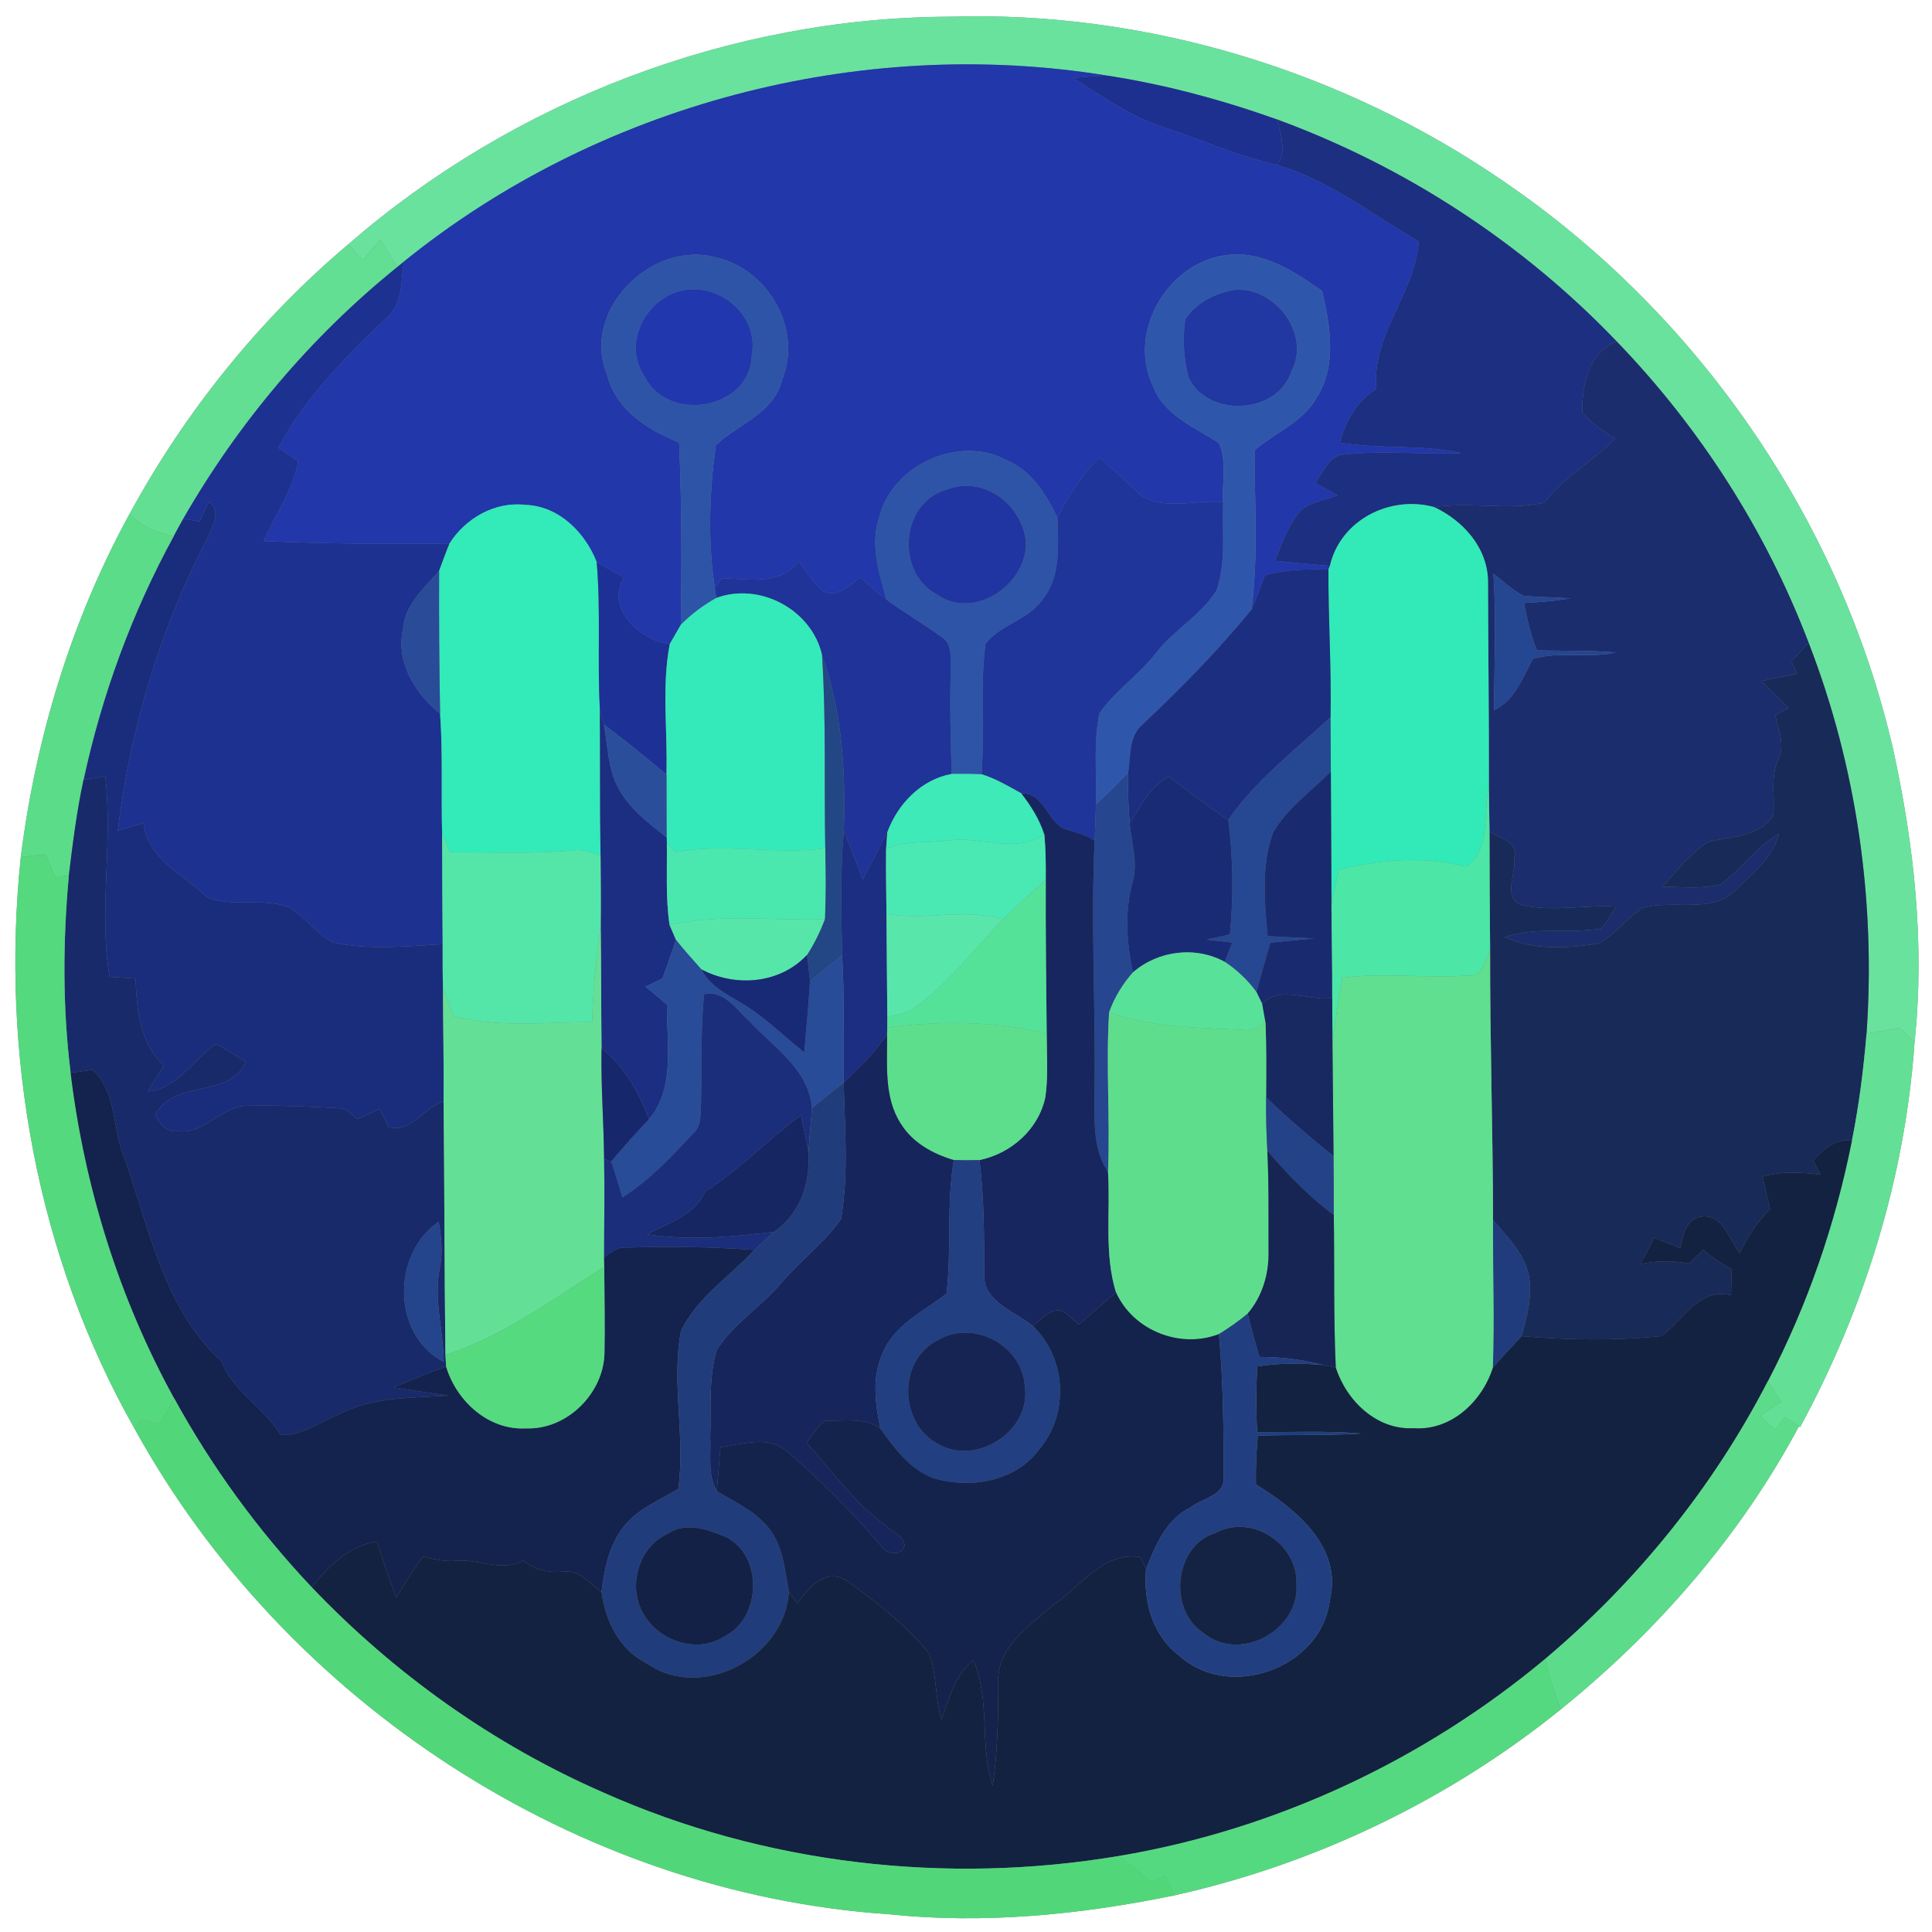<?xml version="1.0" encoding="UTF-8" ?>
<!DOCTYPE svg PUBLIC "-//W3C//DTD SVG 1.1//EN" "http://www.w3.org/Graphics/SVG/1.1/DTD/svg11.dtd">
<svg width="250pt" height="250pt" viewBox="0 0 250 250" version="1.1" xmlns="http://www.w3.org/2000/svg">
<rect x="0" y="0" width="250" height="250" fill="#808080" stroke="none"/>
<g id="#ffffffff">
<path fill="#ffffff" opacity="1.00" d=" M 0.00 0.00 L 250.00 0.00 L 250.00 250.00 L 0.00 250.00 L 0.00 0.00 M 45.10 31.59 C 33.58 41.30 23.96 53.27 16.77 66.49 C 9.26 80.21 4.64 95.40 2.69 110.90 C 0.05 136.29 4.77 162.58 17.42 184.88 C 36.88 220.23 74.60 244.97 114.98 247.70 C 127.34 249.00 139.84 247.76 151.97 245.26 C 170.19 241.20 187.47 232.91 201.99 221.17 C 214.45 211.10 225.22 198.73 232.78 184.57 L 232.93 184.67 C 241.25 169.36 246.53 152.32 247.74 134.91 C 249.09 122.24 247.70 109.37 244.97 96.96 C 238.15 67.29 219.70 40.60 194.57 23.47 C 173.72 9.13 148.30 1.38 122.97 2.16 C 94.62 2.24 66.47 13.01 45.10 31.59 Z" />
</g>
<g id="#69e29eff">
<path fill="#69e29e" opacity="1.00" d=" M 45.10 31.59 C 66.47 13.01 94.62 2.24 122.97 2.16 C 148.30 1.38 173.72 9.13 194.57 23.47 C 219.70 40.60 238.15 67.29 244.97 96.96 C 247.70 109.37 249.09 122.24 247.74 134.91 C 247.27 134.43 246.34 133.47 245.87 132.99 C 244.42 133.25 242.97 133.50 241.53 133.75 C 242.73 116.61 240.26 99.22 234.04 83.18 C 228.52 68.68 219.97 55.34 209.20 44.18 C 197.00 31.43 181.85 21.55 165.29 15.47 C 158.10 12.91 150.68 10.91 143.13 9.76 C 111.25 4.60 77.38 13.52 52.26 33.85 L 51.40 34.56 C 50.66 33.38 49.92 32.19 49.19 31.00 C 48.44 31.91 47.69 32.82 46.94 33.72 C 46.32 33.01 45.71 32.30 45.10 31.59 Z" />
</g>
<g id="#2137aaff">
<path fill="#2137aa" opacity="1.00" d=" M 52.26 33.85 C 77.38 13.52 111.25 4.60 143.13 9.76 C 141.69 9.84 140.26 9.95 138.83 10.09 C 142.62 12.45 146.31 15.13 150.63 16.49 C 155.52 18.09 160.23 20.24 165.27 21.35 C 172.01 23.28 177.57 27.81 183.59 31.23 C 183.11 38.02 177.41 43.38 178.11 50.34 C 175.55 51.87 174.15 54.47 173.38 57.27 C 178.57 58.16 183.91 57.47 189.10 58.63 C 184.05 58.84 178.98 58.26 173.95 58.81 C 171.94 58.94 171.23 61.10 170.23 62.51 C 171.17 63.04 172.12 63.56 173.07 64.09 C 171.26 64.83 168.91 64.94 167.78 66.74 C 166.52 68.51 165.77 70.56 165.00 72.57 C 167.35 72.82 169.72 73.03 172.09 73.22 L 171.90 73.69 C 169.13 73.65 166.34 73.66 163.66 74.44 C 163.11 75.93 162.59 77.43 161.95 78.88 C 162.83 72.04 162.35 65.14 162.33 58.27 C 164.99 55.97 168.61 54.64 170.39 51.45 C 173.01 47.33 172.14 42.14 171.09 37.66 C 167.55 35.18 163.52 32.48 158.97 32.98 C 151.28 33.71 145.77 42.86 149.19 49.93 C 150.60 53.77 154.59 55.27 157.73 57.34 C 158.79 59.68 158.11 62.45 158.27 64.96 C 154.49 64.61 149.63 66.45 146.73 63.26 C 145.26 61.85 143.78 60.47 142.23 59.16 C 140.08 61.51 138.16 64.09 136.83 66.99 C 135.40 64.00 133.53 60.96 130.36 59.60 C 124.20 56.21 115.53 60.08 113.80 66.85 C 112.54 70.42 113.75 74.13 114.72 77.60 C 113.54 76.69 112.43 75.71 111.32 74.72 C 109.93 75.76 108.31 77.48 106.41 76.45 C 105.22 75.32 104.32 73.94 103.35 72.63 C 100.91 75.83 96.87 74.89 93.39 74.83 C 93.17 75.14 92.72 75.77 92.50 76.08 C 91.56 69.99 91.79 63.68 92.64 57.60 C 95.56 54.84 100.18 53.48 101.22 49.11 C 103.85 42.60 99.42 34.85 92.70 33.33 C 84.42 30.98 75.15 40.12 78.53 48.41 C 79.65 53.02 83.77 55.60 87.88 57.26 C 88.21 65.12 88.23 73.00 88.09 80.86 C 87.73 81.48 87.02 82.71 86.67 83.33 C 82.86 82.91 78.29 78.70 80.74 74.74 C 79.57 74.07 78.39 73.41 77.21 72.73 C 75.71 68.89 72.32 65.48 67.99 65.33 C 64.05 64.87 60.24 67.05 58.17 70.32 C 50.16 70.44 42.14 70.36 34.13 70.02 C 35.62 66.57 37.94 63.44 38.58 59.68 C 37.73 59.10 36.87 58.51 36.02 57.93 C 39.58 51.27 45.12 45.79 50.56 40.62 C 52.09 38.74 51.92 36.13 52.26 33.85 Z" />
</g>
<g id="#1d3090ff">
<path fill="#1d3090" opacity="1.00" d=" M 138.83 10.09 C 140.26 9.95 141.69 9.84 143.13 9.76 C 150.68 10.91 158.10 12.91 165.29 15.47 C 165.67 17.40 166.55 19.53 165.27 21.35 C 160.23 20.24 155.52 18.09 150.63 16.49 C 146.31 15.13 142.62 12.45 138.83 10.09 Z" />
</g>
<g id="#1c2f80ff">
<path fill="#1c2f80" opacity="1.00" d=" M 165.29 15.47 C 181.85 21.55 197.00 31.43 209.20 44.18 C 205.52 45.64 204.74 49.73 204.74 53.24 C 205.71 54.84 207.51 55.69 208.97 56.78 C 206.09 59.70 202.38 61.72 199.82 65.04 C 195.15 66.09 190.31 64.90 185.59 65.62 C 179.87 64.05 173.46 67.28 172.09 73.22 C 169.72 73.03 167.35 72.82 165.00 72.57 C 165.77 70.56 166.52 68.51 167.78 66.74 C 168.91 64.94 171.26 64.83 173.07 64.09 C 172.12 63.56 171.17 63.04 170.23 62.51 C 171.23 61.10 171.94 58.94 173.95 58.81 C 178.98 58.26 184.05 58.84 189.10 58.63 C 183.91 57.47 178.57 58.16 173.38 57.27 C 174.15 54.47 175.55 51.87 178.11 50.34 C 177.41 43.38 183.11 38.02 183.59 31.23 C 177.57 27.81 172.01 23.28 165.27 21.35 C 166.55 19.53 165.67 17.40 165.29 15.47 Z" />
</g>
<g id="#62df93ff">
<path fill="#62df93" opacity="1.00" d=" M 46.94 33.72 C 47.69 32.82 48.44 31.91 49.19 31.00 C 49.92 32.19 50.66 33.38 51.40 34.56 C 40.24 43.56 30.85 54.71 23.71 67.13 C 23.29 67.88 22.87 68.64 22.47 69.40 C 20.33 68.95 18.27 68.15 16.77 66.49 C 23.96 53.27 33.58 41.30 45.10 31.59 C 45.71 32.30 46.32 33.01 46.94 33.72 Z" />
</g>
<g id="#2d54a7ff">
<path fill="#2d54a7" opacity="1.00" d=" M 78.53 48.41 C 75.15 40.12 84.42 30.98 92.70 33.33 C 99.42 34.85 103.85 42.60 101.22 49.11 C 100.18 53.48 95.56 54.84 92.64 57.60 C 91.79 63.68 91.56 69.99 92.50 76.08 L 92.68 77.38 C 91.00 78.33 89.44 79.48 88.09 80.86 C 88.23 73.00 88.21 65.12 87.88 57.26 C 83.77 55.60 79.65 53.02 78.53 48.41 M 89.24 37.45 C 84.03 37.80 80.27 44.23 83.43 48.72 C 86.36 54.80 97.09 52.98 97.26 46.05 C 98.22 41.27 93.89 37.14 89.24 37.45 Z" />
</g>
<g id="#2e57abff">
<path fill="#2e57ab" opacity="1.00" d=" M 149.19 49.93 C 145.77 42.86 151.28 33.71 158.97 32.98 C 163.52 32.48 167.55 35.18 171.09 37.66 C 172.14 42.14 173.01 47.33 170.39 51.45 C 168.61 54.64 164.99 55.97 162.33 58.27 C 162.35 65.14 162.83 72.04 161.95 78.88 C 157.60 84.18 152.78 89.11 147.77 93.80 C 146.03 95.35 146.32 97.91 145.98 100.00 C 144.63 101.41 143.25 102.77 141.82 104.09 C 141.94 100.16 141.45 96.16 142.27 92.29 C 144.28 89.37 147.35 87.37 149.52 84.57 C 151.83 81.53 155.39 79.65 157.41 76.41 C 158.69 72.74 158.12 68.77 158.27 64.96 C 158.11 62.45 158.79 59.68 157.73 57.34 C 154.59 55.27 150.60 53.77 149.19 49.93 M 160.22 37.47 C 157.57 37.74 154.87 39.06 153.37 41.32 C 153.02 43.84 153.15 46.49 153.85 48.95 C 156.39 54.08 165.36 53.61 167.12 48.01 C 169.57 43.33 165.23 37.47 160.22 37.47 Z" />
</g>
<g id="#1d3191ff">
<path fill="#1d3191" opacity="1.00" d=" M 51.40 34.56 L 52.26 33.85 C 51.92 36.13 52.09 38.74 50.56 40.62 C 45.12 45.79 39.58 51.27 36.02 57.93 C 36.87 58.51 37.73 59.10 38.58 59.68 C 37.94 63.44 35.62 66.57 34.13 70.02 C 42.14 70.36 50.16 70.44 58.17 70.32 C 57.69 71.50 57.26 72.69 56.82 73.88 C 54.90 76.10 52.42 78.18 52.17 81.33 C 51.17 85.62 53.70 89.74 56.95 92.34 C 57.32 97.52 57.07 102.72 57.21 107.91 C 57.21 112.67 57.25 117.42 57.28 122.18 C 52.55 122.44 47.72 122.96 43.04 121.94 C 40.99 120.78 39.54 118.83 37.62 117.50 C 34.20 116.04 30.18 117.46 26.82 116.13 C 23.78 113.16 19.08 111.21 18.59 106.50 C 17.47 106.83 16.36 107.16 15.24 107.48 C 16.84 94.36 20.68 81.47 26.79 69.73 C 27.44 68.20 28.77 66.18 27.00 64.92 C 26.61 65.77 26.22 66.62 25.84 67.47 C 25.31 67.39 24.24 67.22 23.71 67.13 C 30.85 54.71 40.24 43.56 51.40 34.56 Z" />
</g>
<g id="#2137aeff">
<path fill="#2137ae" opacity="1.00" d=" M 89.24 37.45 C 93.89 37.14 98.22 41.27 97.26 46.05 C 97.09 52.98 86.36 54.80 83.43 48.72 C 80.27 44.23 84.03 37.80 89.24 37.45 Z" />
</g>
<g id="#2137a1ff">
<path fill="#2137a1" opacity="1.00" d=" M 160.22 37.47 C 165.23 37.47 169.57 43.33 167.12 48.01 C 165.36 53.61 156.39 54.08 153.85 48.95 C 153.15 46.49 153.02 43.84 153.37 41.32 C 154.87 39.06 157.57 37.74 160.22 37.47 Z" />
</g>
<g id="#1b2d6dff">
<path fill="#1b2d6d" opacity="1.00" d=" M 204.74 53.24 C 204.74 49.73 205.52 45.64 209.20 44.18 C 219.97 55.34 228.52 68.68 234.04 83.18 C 233.29 83.98 232.53 84.77 231.78 85.57 C 232.05 86.10 232.31 86.64 232.58 87.17 C 231.03 87.49 229.47 87.78 227.93 88.13 C 229.09 89.29 230.26 90.44 231.43 91.59 C 231.01 91.84 230.16 92.34 229.73 92.59 C 230.11 94.43 231.01 96.37 230.14 98.20 C 229.03 100.53 229.72 103.08 229.47 105.52 C 227.54 108.44 223.89 108.18 220.92 108.99 C 218.66 110.54 216.94 112.71 215.13 114.73 C 217.62 114.76 220.16 115.04 222.62 114.47 C 225.32 112.49 227.26 109.60 230.20 107.91 C 229.40 110.86 227.01 112.88 224.87 114.89 C 221.72 118.45 216.55 116.31 212.50 117.49 C 210.52 118.87 209.00 120.83 206.92 122.07 C 202.90 122.72 198.53 122.98 194.73 121.27 C 198.77 119.84 203.07 120.90 207.19 120.14 C 208.00 119.32 208.49 118.27 209.10 117.31 C 205.04 117.07 200.88 118.04 196.89 117.10 C 194.33 116.10 196.27 112.97 195.94 111.00 C 196.54 108.86 194.02 108.49 192.74 107.59 C 192.72 105.64 192.67 103.70 192.66 101.76 C 192.68 92.83 192.57 83.91 192.54 74.98 C 192.37 70.74 189.27 67.36 185.59 65.62 C 190.31 64.90 195.15 66.09 199.82 65.04 C 202.38 61.72 206.09 59.70 208.97 56.78 C 207.51 55.69 205.71 54.84 204.74 53.24 M 193.25 74.23 C 193.63 80.11 193.35 86.00 193.33 91.90 C 196.04 90.59 197.01 87.72 198.35 85.26 C 201.78 84.23 205.56 85.23 209.10 84.43 C 205.70 84.13 202.28 84.24 198.88 84.16 C 198.05 82.20 197.62 80.11 197.20 78.03 C 199.19 77.93 201.19 77.79 203.16 77.43 C 201.14 77.27 199.10 77.28 197.08 77.08 C 195.67 76.31 194.49 75.22 193.25 74.23 Z" />
</g>
<g id="#2d54a6ff">
<path fill="#2d54a6" opacity="1.00" d=" M 113.80 66.85 C 115.53 60.08 124.20 56.21 130.36 59.60 C 133.53 60.96 135.40 64.00 136.83 66.99 C 136.93 70.62 137.32 74.74 134.79 77.72 C 132.94 80.29 129.34 80.87 127.52 83.34 C 126.80 88.92 127.43 94.58 127.01 100.19 C 125.72 100.14 124.43 100.13 123.14 100.15 C 123.04 95.77 122.87 91.39 123.02 87.01 C 122.90 85.44 123.42 83.27 121.73 82.36 C 119.44 80.69 116.99 79.28 114.72 77.60 C 113.75 74.13 112.54 70.42 113.80 66.85 M 122.37 63.40 C 116.53 65.12 115.91 74.04 121.16 76.88 C 125.97 80.37 132.91 75.66 132.76 70.13 C 132.24 65.20 127.20 61.43 122.37 63.40 Z" />
</g>
<g id="#1f359aff">
<path fill="#1f359a" opacity="1.00" d=" M 142.23 59.16 C 143.78 60.47 145.26 61.85 146.73 63.26 C 149.63 66.45 154.49 64.61 158.27 64.96 C 158.12 68.77 158.69 72.74 157.41 76.41 C 155.39 79.65 151.83 81.53 149.52 84.57 C 147.35 87.37 144.28 89.37 142.27 92.29 C 141.45 96.16 141.94 100.16 141.82 104.09 C 141.78 105.65 141.70 107.22 141.65 108.79 C 140.45 107.92 138.98 107.67 137.62 107.21 C 135.48 106.07 135.01 102.56 132.16 102.66 C 130.49 101.74 128.84 100.74 127.01 100.19 C 127.43 94.58 126.80 88.92 127.52 83.34 C 129.34 80.87 132.94 80.29 134.79 77.72 C 137.32 74.74 136.93 70.62 136.83 66.99 C 138.16 64.09 140.08 61.51 142.23 59.16 Z" />
</g>
<g id="#2035a1ff">
<path fill="#2035a1" opacity="1.00" d=" M 122.37 63.40 C 127.20 61.43 132.24 65.20 132.76 70.13 C 132.91 75.66 125.97 80.37 121.16 76.88 C 115.91 74.04 116.53 65.12 122.37 63.40 Z" />
</g>
<g id="#1a2d7cff">
<path fill="#1a2d7c" opacity="1.00" d=" M 27.00 64.92 C 28.77 66.18 27.44 68.20 26.79 69.73 C 20.68 81.47 16.84 94.36 15.24 107.48 C 16.36 107.16 17.47 106.83 18.59 106.50 C 19.08 111.21 23.78 113.16 26.82 116.13 C 30.18 117.46 34.20 116.04 37.62 117.50 C 39.54 118.83 40.99 120.78 43.04 121.94 C 47.72 122.96 52.55 122.44 57.28 122.18 C 57.28 124.05 57.27 125.93 57.32 127.81 C 57.33 132.72 57.45 137.64 57.40 142.55 C 54.80 143.27 53.30 146.57 50.35 145.88 C 49.94 145.09 49.57 144.29 49.15 143.51 C 48.18 143.93 47.21 144.36 46.24 144.78 C 45.52 144.31 44.98 143.39 44.02 143.42 C 39.98 143.17 35.93 143.02 31.89 143.09 C 28.57 143.14 26.43 146.84 22.99 146.37 C 21.49 146.59 20.70 145.35 20.08 144.25 C 22.66 139.53 29.49 142.26 31.85 137.40 C 30.57 136.61 29.28 135.84 27.99 135.07 C 24.97 137.04 22.99 140.91 19.11 141.24 C 19.80 140.10 20.52 138.98 21.23 137.87 C 18.10 135.03 17.68 130.58 17.54 126.62 C 16.42 126.54 15.29 126.47 14.17 126.40 C 12.76 117.79 14.64 109.09 13.62 100.45 C 12.68 100.60 11.75 100.75 10.81 100.90 C 13.18 89.92 17.08 79.26 22.47 69.40 C 22.87 68.64 23.29 67.88 23.71 67.13 C 24.24 67.22 25.31 67.39 25.84 67.47 C 26.22 66.62 26.61 65.77 27.00 64.92 Z" />
</g>
<g id="#33eab9ff">
<path fill="#33eab9" opacity="1.00" d=" M 58.17 70.32 C 60.24 67.05 64.05 64.87 67.99 65.33 C 72.32 65.48 75.71 68.89 77.21 72.73 C 77.76 79.04 77.28 85.38 77.62 91.69 C 77.67 98.02 77.61 104.35 77.71 110.68 C 76.58 110.35 75.45 109.85 74.24 110.03 C 68.93 110.53 63.59 110.26 58.27 110.29 C 57.91 109.50 57.55 108.71 57.21 107.91 C 57.07 102.72 57.32 97.52 56.95 92.34 C 56.83 86.19 56.80 80.04 56.82 73.88 C 57.26 72.69 57.69 71.50 58.17 70.32 Z" />
</g>
<g id="#31eab7ff">
<path fill="#31eab7" opacity="1.00" d=" M 172.09 73.22 C 173.46 67.28 179.87 64.05 185.59 65.62 C 189.27 67.36 192.37 70.74 192.54 74.98 C 192.57 83.91 192.68 92.83 192.66 101.76 C 191.81 105.12 193.04 110.07 189.64 112.14 C 184.26 110.72 178.61 111.22 173.27 112.54 C 172.89 114.07 172.52 115.60 172.29 117.16 C 172.29 111.39 172.22 105.61 172.21 99.83 C 172.20 97.49 172.19 95.16 172.17 92.82 C 172.30 86.44 171.86 80.06 171.90 73.69 L 172.09 73.22 Z" />
</g>
<g id="#5bdc89ff">
<path fill="#5bdc89" opacity="1.00" d=" M 2.69 110.90 C 4.64 95.40 9.26 80.21 16.77 66.49 C 18.27 68.15 20.33 68.95 22.47 69.40 C 17.08 79.26 13.18 89.92 10.81 100.90 C 9.93 104.99 9.41 109.13 8.91 113.28 C 8.48 113.35 7.63 113.49 7.20 113.56 C 6.75 112.55 6.31 111.55 5.86 110.54 C 4.80 110.66 3.75 110.78 2.69 110.90 Z" />
</g>
<g id="#1f3398ff">
<path fill="#1f3398" opacity="1.00" d=" M 103.35 72.63 C 104.32 73.94 105.22 75.32 106.41 76.45 C 108.31 77.48 109.93 75.76 111.32 74.72 C 112.43 75.71 113.54 76.69 114.72 77.60 C 116.99 79.28 119.44 80.69 121.73 82.36 C 123.42 83.27 122.90 85.44 123.02 87.01 C 122.87 91.39 123.04 95.77 123.14 100.15 C 119.18 100.88 116.19 104.01 114.82 107.68 C 113.78 109.73 112.67 111.75 111.64 113.80 C 110.87 111.69 110.02 109.61 109.19 107.51 C 109.44 99.82 108.99 92.08 106.37 84.77 C 105.06 78.91 98.31 75.29 92.68 77.38 L 92.50 76.08 C 92.72 75.77 93.17 75.14 93.39 74.83 C 96.87 74.89 100.91 75.83 103.35 72.63 Z" />
</g>
<g id="#1d3095ff">
<path fill="#1d3095" opacity="1.00" d=" M 77.21 72.73 C 78.39 73.41 79.57 74.07 80.74 74.74 C 78.29 78.70 82.86 82.91 86.67 83.33 C 85.60 88.88 86.41 94.59 86.24 100.22 C 83.59 98.02 80.94 95.82 78.16 93.79 C 78.03 93.26 77.75 92.22 77.62 91.69 C 77.28 85.38 77.76 79.04 77.21 72.73 Z" />
</g>
<g id="#294b98ff">
<path fill="#294b98" opacity="1.00" d=" M 52.17 81.33 C 52.42 78.18 54.90 76.10 56.82 73.88 C 56.80 80.04 56.83 86.19 56.95 92.34 C 53.70 89.74 51.17 85.62 52.17 81.33 Z" />
</g>
<g id="#1c2e7fff">
<path fill="#1c2e7f" opacity="1.00" d=" M 163.66 74.44 C 166.34 73.66 169.13 73.65 171.90 73.69 C 171.86 80.06 172.30 86.44 172.17 92.82 C 167.60 97.06 162.51 100.93 158.95 106.10 C 156.31 104.35 153.79 102.42 151.27 100.50 C 148.79 101.72 147.61 104.32 146.18 106.54 C 146.00 104.36 145.92 102.18 145.98 100.00 C 146.32 97.91 146.03 95.35 147.77 93.80 C 152.78 89.11 157.60 84.18 161.95 78.88 C 162.59 77.43 163.11 75.93 163.66 74.44 Z" />
</g>
<g id="#254690ff">
<path fill="#254690" opacity="1.00" d=" M 193.25 74.23 C 194.49 75.22 195.67 76.31 197.08 77.08 C 199.10 77.28 201.14 77.27 203.16 77.43 C 201.19 77.79 199.19 77.93 197.20 78.03 C 197.62 80.11 198.05 82.20 198.88 84.16 C 202.28 84.24 205.70 84.13 209.10 84.43 C 205.56 85.23 201.78 84.23 198.35 85.26 C 197.01 87.72 196.04 90.59 193.33 91.90 C 193.35 86.00 193.63 80.11 193.25 74.23 Z" />
</g>
<g id="#34eabaff">
<path fill="#34eaba" opacity="1.00" d=" M 88.09 80.86 C 89.44 79.48 91.00 78.33 92.68 77.38 C 98.31 75.29 105.06 78.91 106.37 84.77 C 106.92 93.09 106.63 101.44 106.79 109.77 C 100.34 110.65 93.86 109.05 87.42 110.27 C 87.14 109.97 86.57 109.37 86.29 109.08 L 86.26 108.35 C 86.24 105.64 86.27 102.93 86.24 100.22 C 86.41 94.59 85.60 88.88 86.67 83.33 C 87.02 82.71 87.73 81.48 88.09 80.86 Z" />
</g>
<g id="#182a58ff">
<path fill="#182a58" opacity="1.00" d=" M 234.04 83.18 C 240.26 99.22 242.73 116.61 241.53 133.75 C 241.14 138.37 240.56 142.99 239.65 147.54 C 237.51 147.35 235.93 148.66 234.62 150.16 C 234.85 150.62 235.33 151.55 235.56 152.01 C 233.07 151.67 230.53 151.55 228.09 152.26 C 228.38 153.66 228.70 155.06 229.05 156.46 C 227.38 158.09 226.12 160.06 225.12 162.15 C 223.75 160.45 222.97 157.09 220.24 157.42 C 218.22 157.65 217.74 159.85 217.43 161.49 C 216.29 161.05 215.16 160.60 214.03 160.16 C 213.47 161.34 212.88 162.51 212.18 163.62 C 214.27 163.09 216.43 163.11 218.54 163.50 C 219.17 162.91 219.78 162.30 220.41 161.71 C 221.52 162.70 222.78 163.50 224.07 164.24 C 224.05 165.35 224.03 166.47 224.00 167.59 C 219.75 166.62 217.88 170.83 214.97 172.89 C 208.97 173.50 202.89 173.40 196.88 172.90 C 197.60 170.35 198.32 167.66 197.82 165.01 C 197.20 162.15 195.02 160.03 193.20 157.87 C 193.18 146.21 192.79 134.56 192.82 122.90 C 192.77 117.79 192.74 112.69 192.74 107.59 C 194.02 108.49 196.54 108.86 195.94 111.00 C 196.27 112.97 194.33 116.10 196.89 117.10 C 200.88 118.04 205.04 117.07 209.10 117.31 C 208.49 118.27 208.00 119.32 207.19 120.14 C 203.07 120.90 198.77 119.84 194.73 121.27 C 198.53 122.98 202.90 122.72 206.92 122.07 C 209.00 120.83 210.52 118.87 212.50 117.49 C 216.55 116.31 221.72 118.45 224.87 114.89 C 227.01 112.88 229.40 110.86 230.20 107.91 C 227.26 109.60 225.32 112.49 222.62 114.47 C 220.16 115.04 217.62 114.76 215.13 114.73 C 216.94 112.71 218.66 110.54 220.92 108.99 C 223.89 108.18 227.54 108.44 229.47 105.52 C 229.72 103.08 229.03 100.53 230.14 98.20 C 231.01 96.37 230.11 94.43 229.73 92.59 C 230.16 92.34 231.01 91.84 231.43 91.59 C 230.26 90.44 229.09 89.29 227.93 88.13 C 229.47 87.78 231.03 87.49 232.58 87.17 C 232.31 86.64 232.05 86.10 231.78 85.57 C 232.53 84.77 233.29 83.98 234.04 83.18 Z" />
</g>
<g id="#234685ff">
<path fill="#234685" opacity="1.00" d=" M 106.37 84.77 C 108.99 92.08 109.44 99.82 109.19 107.51 C 108.71 112.87 108.87 118.24 108.97 123.61 C 107.58 124.73 106.20 125.86 104.81 126.98 C 104.70 125.83 104.58 124.70 104.43 123.56 C 105.37 122.11 106.12 120.56 106.73 118.95 C 106.89 115.89 106.82 112.83 106.79 109.77 C 106.63 101.44 106.92 93.09 106.37 84.77 Z" />
</g>
<g id="#1b2e82ff">
<path fill="#1b2e82" opacity="1.00" d=" M 77.62 91.69 C 77.75 92.22 78.03 93.26 78.16 93.79 C 78.66 96.53 78.66 99.46 80.01 101.97 C 81.45 104.65 83.93 106.51 86.26 108.35 L 86.29 109.08 C 86.34 112.61 86.12 116.18 86.64 119.69 C 86.85 120.17 87.26 121.13 87.47 121.61 C 86.91 123.29 86.33 124.95 85.72 126.61 C 85.17 126.88 84.08 127.41 83.53 127.67 C 84.45 128.44 85.37 129.22 86.30 129.99 C 86.25 134.89 87.41 140.78 83.99 144.83 C 82.65 141.36 80.83 138.00 77.84 135.65 C 77.78 130.35 77.80 125.05 77.73 119.75 C 77.77 116.73 77.73 113.70 77.71 110.68 C 77.61 104.35 77.67 98.02 77.62 91.69 Z" />
<path fill="#1b2e82" opacity="1.00" d=" M 109.19 107.51 C 110.02 109.61 110.87 111.69 111.64 113.80 C 112.67 111.75 113.78 109.73 114.82 107.68 C 114.78 108.22 114.70 109.31 114.66 109.85 C 114.62 112.65 114.69 115.45 114.71 118.25 C 114.75 122.68 114.77 127.11 114.82 131.54 C 114.82 131.90 114.81 132.61 114.81 132.96 L 114.79 133.88 C 113.19 136.18 111.22 138.19 109.17 140.09 C 109.08 134.60 109.32 129.10 108.97 123.61 C 108.87 118.24 108.71 112.87 109.19 107.51 Z" />
</g>
<g id="#264792ff">
<path fill="#264792" opacity="1.00" d=" M 158.95 106.10 C 162.51 100.93 167.60 97.06 172.17 92.82 C 172.19 95.16 172.20 97.49 172.21 99.83 C 169.67 102.40 166.57 104.54 164.74 107.72 C 163.17 111.99 163.63 116.69 164.03 121.13 C 166.02 121.24 168.02 121.35 170.03 121.44 C 168.14 121.60 166.26 121.79 164.38 121.98 C 163.76 124.10 163.15 126.23 162.58 128.36 C 161.45 126.83 160.07 125.51 158.49 124.47 C 158.73 123.84 159.22 122.59 159.46 121.97 C 158.63 121.87 156.97 121.69 156.15 121.59 C 157.14 121.37 158.15 121.14 159.15 120.92 C 159.64 115.99 159.56 111.02 158.95 106.10 Z" />
</g>
<g id="#2a4e9aff">
<path fill="#2a4e9a" opacity="1.00" d=" M 78.16 93.79 C 80.94 95.82 83.59 98.02 86.24 100.22 C 86.27 102.93 86.24 105.64 86.26 108.35 C 83.93 106.51 81.45 104.65 80.01 101.97 C 78.66 99.46 78.66 96.53 78.16 93.79 Z" />
</g>
<g id="#182a6aff">
<path fill="#182a6a" opacity="1.00" d=" M 10.81 100.90 C 11.75 100.75 12.68 100.60 13.62 100.45 C 14.64 109.09 12.76 117.79 14.17 126.40 C 15.29 126.47 16.42 126.54 17.54 126.62 C 17.68 130.58 18.10 135.03 21.23 137.87 C 20.52 138.98 19.80 140.10 19.11 141.24 C 22.99 140.91 24.97 137.04 27.99 135.07 C 29.28 135.84 30.57 136.61 31.85 137.40 C 29.49 142.26 22.66 139.53 20.08 144.25 C 20.70 145.35 21.49 146.59 22.99 146.37 C 26.43 146.84 28.57 143.14 31.89 143.09 C 35.93 143.02 39.98 143.17 44.02 143.42 C 44.98 143.39 45.52 144.31 46.24 144.78 C 47.21 144.36 48.18 143.93 49.15 143.51 C 49.57 144.29 49.94 145.09 50.35 145.88 C 53.30 146.57 54.80 143.27 57.40 142.55 C 57.52 153.47 57.50 164.40 57.64 175.32 C 57.66 175.70 57.71 176.46 57.73 176.84 C 55.44 177.67 53.19 178.57 50.95 179.54 C 53.33 179.92 55.70 180.26 58.09 180.59 C 53.34 180.89 48.33 180.73 43.98 182.96 C 41.47 183.93 39.10 185.83 36.31 185.68 C 34.18 182.13 30.20 180.12 28.67 176.19 C 21.24 169.37 19.30 158.99 16.11 149.84 C 14.49 146.12 15.18 141.33 11.97 138.43 C 11.26 138.53 9.85 138.73 9.14 138.83 C 8.09 130.36 8.13 121.77 8.91 113.28 C 9.41 109.13 9.93 104.99 10.81 100.90 M 57.42 176.22 C 57.38 172.14 56.06 168.10 56.92 164.03 C 57.31 162.06 57.12 160.06 56.76 158.10 C 50.68 162.29 50.70 172.72 57.42 176.22 Z" />
</g>
<g id="#3deab8ff">
<path fill="#3deab8" opacity="1.00" d=" M 114.82 107.68 C 116.19 104.01 119.18 100.88 123.14 100.15 C 124.43 100.13 125.72 100.14 127.01 100.19 C 128.84 100.74 130.49 101.74 132.16 102.66 C 133.41 104.27 134.52 106.02 135.14 107.98 C 131.27 110.53 126.87 108.15 122.69 108.76 C 120.01 109.13 117.20 108.70 114.66 109.85 C 114.70 109.31 114.78 108.22 114.82 107.68 Z" />
</g>
<g id="#26468fff">
<path fill="#26468f" opacity="1.00" d=" M 141.82 104.09 C 143.25 102.77 144.63 101.41 145.98 100.00 C 145.92 102.18 146.00 104.36 146.18 106.54 C 146.41 109.09 147.29 111.68 146.54 114.23 C 145.50 118.04 145.79 122.01 146.60 125.83 C 145.26 127.34 144.20 129.09 143.52 130.99 C 143.08 137.87 143.67 144.77 143.38 151.65 C 141.27 148.51 141.68 144.65 141.64 141.06 C 141.79 130.30 141.13 119.54 141.65 108.79 C 141.70 107.22 141.78 105.65 141.82 104.09 Z" />
</g>
<g id="#1a2b75ff">
<path fill="#1a2b75" opacity="1.00" d=" M 146.18 106.54 C 147.61 104.32 148.79 101.72 151.27 100.50 C 153.79 102.42 156.31 104.35 158.95 106.10 C 159.56 111.02 159.64 115.99 159.15 120.92 C 158.15 121.14 157.14 121.37 156.15 121.59 C 156.97 121.69 158.63 121.87 159.46 121.97 C 159.22 122.59 158.73 123.84 158.49 124.47 C 154.70 122.39 149.84 123.00 146.60 125.83 C 145.79 122.01 145.50 118.04 146.54 114.23 C 147.29 111.68 146.41 109.09 146.18 106.54 Z" />
</g>
<g id="#192b6eff">
<path fill="#192b6e" opacity="1.00" d=" M 164.74 107.72 C 166.57 104.54 169.67 102.40 172.21 99.83 C 172.22 105.61 172.29 111.39 172.29 117.16 C 172.31 121.16 172.41 125.15 172.39 129.14 C 169.49 129.58 165.55 127.42 163.33 129.91 C 163.14 129.52 162.77 128.75 162.58 128.36 C 163.15 126.23 163.76 124.10 164.38 121.98 C 166.26 121.79 168.14 121.60 170.03 121.44 C 168.02 121.35 166.02 121.24 164.03 121.13 C 163.63 116.69 163.17 111.99 164.74 107.72 Z" />
</g>
<g id="#17265fff">
<path fill="#17265f" opacity="1.00" d=" M 132.16 102.66 C 135.01 102.56 135.48 106.07 137.62 107.21 C 138.98 107.67 140.45 107.92 141.65 108.79 C 141.13 119.54 141.79 130.30 141.64 141.06 C 141.68 144.65 141.27 148.51 143.38 151.65 C 143.71 156.84 142.85 162.20 144.41 167.24 C 142.81 168.62 141.21 170.01 139.61 171.39 C 138.80 170.79 138.16 169.90 137.21 169.56 C 135.70 169.43 134.75 170.80 133.64 171.57 C 131.32 169.68 127.23 168.48 127.35 164.89 C 127.34 159.96 127.36 155.02 126.74 150.11 C 130.84 149.27 134.41 146.12 135.27 141.95 C 135.66 139.24 135.44 136.49 135.44 133.76 C 135.37 127.11 135.29 120.46 135.32 113.81 C 135.34 111.86 135.31 109.92 135.14 107.98 C 134.52 106.02 133.41 104.27 132.16 102.66 Z" />
</g>
<g id="#4ce6a6ff">
<path fill="#4ce6a6" opacity="1.00" d=" M 192.66 101.76 C 192.67 103.70 192.72 105.64 192.74 107.59 C 192.74 112.69 192.77 117.79 192.82 122.90 C 192.20 124.20 191.93 126.39 190.02 126.23 C 184.59 126.62 179.13 125.82 173.71 126.53 C 173.24 129.42 172.69 132.29 172.42 135.21 C 172.41 133.18 172.40 131.16 172.39 129.14 C 172.41 125.15 172.31 121.16 172.29 117.16 C 172.52 115.60 172.89 114.07 173.27 112.54 C 178.61 111.22 184.26 110.72 189.64 112.14 C 193.04 110.07 191.81 105.12 192.66 101.76 Z" />
</g>
<g id="#53e6a8ff">
<path fill="#53e6a8" opacity="1.00" d=" M 57.21 107.91 C 57.55 108.71 57.91 109.50 58.27 110.29 C 63.59 110.26 68.93 110.53 74.24 110.03 C 75.45 109.85 76.58 110.35 77.71 110.68 C 77.73 113.70 77.77 116.73 77.73 119.75 C 77.15 123.91 76.73 128.09 76.63 132.28 C 70.63 132.24 64.53 133.04 58.66 131.48 C 58.20 130.26 57.73 129.04 57.32 127.81 C 57.27 125.93 57.28 124.05 57.28 122.18 C 57.25 117.42 57.21 112.67 57.21 107.91 Z" />
</g>
<g id="#4ae9b3ff">
<path fill="#4ae9b3" opacity="1.00" d=" M 114.66 109.85 C 117.20 108.70 120.01 109.13 122.69 108.76 C 126.87 108.15 131.27 110.53 135.14 107.98 C 135.31 109.92 135.34 111.86 135.32 113.81 C 133.48 115.53 131.61 117.21 129.80 118.97 C 124.90 117.46 119.73 119.17 114.71 118.25 C 114.69 115.45 114.62 112.65 114.66 109.85 Z" />
</g>
<g id="#4ae8afff">
<path fill="#4ae8af" opacity="1.00" d=" M 86.29 109.08 C 86.57 109.37 87.14 109.97 87.42 110.27 C 93.86 109.05 100.34 110.65 106.79 109.77 C 106.82 112.83 106.89 115.89 106.73 118.95 C 100.04 119.16 93.23 118.20 86.64 119.69 C 86.12 116.18 86.34 112.61 86.29 109.08 Z" />
</g>
<g id="#54d97eff">
<path fill="#54d97e" opacity="1.00" d=" M 2.69 110.90 C 3.75 110.78 4.80 110.66 5.86 110.54 C 6.31 111.55 6.75 112.55 7.20 113.56 C 7.63 113.49 8.48 113.35 8.91 113.28 C 8.13 121.77 8.09 130.36 9.14 138.83 C 10.93 153.54 15.39 167.95 22.54 180.94 C 21.93 182.06 21.32 183.18 20.71 184.31 C 19.91 184.10 19.11 183.90 18.31 183.72 C 18.09 184.01 17.65 184.59 17.42 184.88 C 4.77 162.58 0.05 136.29 2.69 110.90 Z" />
</g>
<g id="#54e298ff">
<path fill="#54e298" opacity="1.00" d=" M 129.80 118.97 C 131.61 117.21 133.48 115.53 135.32 113.81 C 135.29 120.46 135.37 127.11 135.44 133.76 C 128.72 132.09 121.65 132.08 114.81 132.96 C 114.81 132.61 114.82 131.90 114.82 131.54 C 116.02 131.30 117.33 131.18 118.34 130.38 C 122.76 127.23 126.03 122.82 129.80 118.97 Z" />
</g>
<g id="#59e6abff">
<path fill="#59e6ab" opacity="1.00" d=" M 114.71 118.25 C 119.73 119.17 124.90 117.46 129.80 118.97 C 126.03 122.82 122.76 127.23 118.34 130.38 C 117.33 131.18 116.02 131.30 114.82 131.54 C 114.77 127.11 114.75 122.68 114.71 118.25 Z" />
</g>
<g id="#56e6aaff">
<path fill="#56e6aa" opacity="1.00" d=" M 86.64 119.69 C 93.23 118.20 100.04 119.16 106.73 118.95 C 106.12 120.56 105.37 122.11 104.43 123.56 C 100.94 127.32 95.16 127.78 90.75 125.43 C 89.65 124.16 88.50 122.94 87.47 121.61 C 87.26 121.13 86.85 120.17 86.64 119.69 Z" />
</g>
<g id="#64e096ff">
<path fill="#64e096" opacity="1.00" d=" M 77.73 119.75 C 77.80 125.05 77.78 130.35 77.84 135.65 C 77.74 140.44 78.13 145.21 78.17 149.99 C 78.26 154.22 78.17 158.45 78.17 162.68 L 78.19 163.91 C 71.57 168.10 65.18 172.88 57.64 175.32 C 57.50 164.40 57.52 153.47 57.40 142.55 C 57.45 137.64 57.33 132.72 57.32 127.81 C 57.73 129.04 58.20 130.26 58.66 131.48 C 64.53 133.04 70.63 132.24 76.63 132.28 C 76.73 128.09 77.15 123.91 77.73 119.75 Z" />
</g>
<g id="#284c97ff">
<path fill="#284c97" opacity="1.00" d=" M 87.47 121.61 C 88.50 122.94 89.65 124.16 90.75 125.43 C 92.12 128.12 95.09 129.08 97.40 130.74 C 99.76 132.39 101.83 134.40 104.08 136.19 C 104.32 133.12 104.64 130.05 104.81 126.98 C 106.20 125.86 107.58 124.73 108.97 123.61 C 109.32 129.10 109.08 134.60 109.17 140.09 C 107.79 141.18 106.43 142.28 105.07 143.38 C 104.64 138.31 100.07 135.53 96.95 132.11 C 95.25 130.61 93.72 128.08 91.10 128.66 C 90.65 133.42 90.81 138.19 90.71 142.96 C 90.61 144.23 90.80 145.73 89.70 146.64 C 86.91 149.67 84.04 152.72 80.54 154.94 C 80.07 153.39 79.63 151.82 79.09 150.30 C 80.68 148.43 82.28 146.58 83.99 144.83 C 87.41 140.78 86.25 134.89 86.30 129.99 C 85.37 129.22 84.45 128.44 83.53 127.67 C 84.08 127.41 85.17 126.88 85.72 126.61 C 86.33 124.95 86.91 123.29 87.47 121.61 Z" />
</g>
<g id="#58e299ff">
<path fill="#58e299" opacity="1.00" d=" M 146.60 125.83 C 149.84 123.00 154.70 122.39 158.49 124.47 C 160.07 125.51 161.45 126.83 162.58 128.36 C 162.77 128.75 163.14 129.52 163.33 129.91 C 163.44 130.50 163.64 131.67 163.75 132.26 C 162.91 132.87 162.01 133.49 160.90 133.27 C 155.07 132.96 149.08 133.03 143.52 130.99 C 144.20 129.09 145.26 127.34 146.60 125.83 Z" />
</g>
<g id="#5fdf8fff">
<path fill="#5fdf8f" opacity="1.00" d=" M 190.02 126.23 C 191.93 126.39 192.20 124.20 192.82 122.90 C 192.79 134.56 193.18 146.21 193.20 157.87 C 193.16 164.24 193.43 170.61 193.18 176.98 C 191.80 181.36 187.76 185.17 182.93 184.81 C 178.17 185.08 174.23 181.28 172.85 176.96 C 172.54 170.39 172.70 163.80 172.59 157.22 C 172.59 154.68 172.59 152.15 172.56 149.62 C 172.53 144.82 172.46 140.01 172.42 135.21 C 172.69 132.29 173.24 129.42 173.71 126.53 C 179.13 125.82 184.59 126.62 190.02 126.23 Z" />
</g>
<g id="#182a76ff">
<path fill="#182a76" opacity="1.00" d=" M 90.75 125.43 C 95.16 127.78 100.94 127.32 104.43 123.56 C 104.58 124.70 104.70 125.83 104.81 126.98 C 104.64 130.05 104.32 133.12 104.08 136.19 C 101.83 134.40 99.76 132.39 97.40 130.74 C 95.09 129.08 92.12 128.12 90.75 125.43 Z" />
</g>
<g id="#182861ff">
<path fill="#182861" opacity="1.00" d=" M 163.33 129.91 C 165.55 127.42 169.49 129.58 172.39 129.14 C 172.40 131.16 172.41 133.18 172.42 135.21 C 172.46 140.01 172.53 144.82 172.56 149.62 C 169.55 147.19 166.57 144.72 163.83 141.98 C 163.85 138.74 163.89 135.50 163.75 132.26 C 163.64 131.67 163.44 130.50 163.33 129.91 Z" />
</g>
<g id="#1b2e7cff">
<path fill="#1b2e7c" opacity="1.00" d=" M 91.10 128.66 C 93.72 128.08 95.25 130.61 96.95 132.11 C 100.07 135.53 104.64 138.31 105.07 143.38 C 104.94 145.29 104.73 147.19 104.61 149.10 C 104.34 147.49 103.98 145.89 103.64 144.29 C 99.40 147.46 95.71 151.30 91.26 154.19 C 89.82 157.33 86.54 158.21 83.74 159.72 C 89.19 160.57 94.72 160.05 100.16 159.40 C 99.31 160.18 98.46 160.94 97.62 161.74 C 92.08 161.33 86.51 161.28 80.96 161.44 C 79.86 161.35 79.01 162.10 78.17 162.68 C 78.17 158.45 78.26 154.22 78.17 149.99 L 79.09 150.30 C 79.63 151.82 80.07 153.39 80.54 154.94 C 84.04 152.72 86.91 149.67 89.70 146.64 C 90.80 145.73 90.61 144.23 90.71 142.96 C 90.81 138.19 90.65 133.42 91.10 128.66 Z" />
</g>
<g id="#5ede8dff">
<path fill="#5ede8d" opacity="1.00" d=" M 143.38 151.65 C 143.67 144.77 143.08 137.87 143.52 130.99 C 149.08 133.03 155.07 132.96 160.90 133.27 C 162.01 133.49 162.91 132.87 163.75 132.26 C 163.89 135.50 163.85 138.74 163.83 141.98 C 163.81 144.28 163.86 146.59 163.99 148.89 C 164.21 153.26 164.13 157.64 164.15 162.02 C 164.19 164.90 163.34 167.77 161.45 169.98 C 160.28 170.96 159.03 171.83 157.73 172.63 C 152.70 174.58 146.63 172.16 144.41 167.24 C 142.85 162.20 143.71 156.84 143.38 151.65 Z" />
</g>
<g id="#5dde8cff">
<path fill="#5dde8c" opacity="1.00" d=" M 114.81 132.96 C 121.65 132.08 128.72 132.09 135.44 133.76 C 135.44 136.49 135.66 139.24 135.27 141.95 C 134.41 146.12 130.84 149.27 126.74 150.11 C 125.63 150.14 124.52 150.14 123.42 150.11 C 120.71 149.32 118.09 147.87 116.57 145.42 C 114.36 142.01 114.82 137.75 114.79 133.88 L 114.81 132.96 Z" />
</g>
<g id="#63e095ff">
<path fill="#63e095" opacity="1.00" d=" M 241.53 133.75 C 242.97 133.50 244.42 133.25 245.87 132.99 C 246.34 133.47 247.27 134.43 247.74 134.91 C 246.53 152.32 241.25 169.36 232.93 184.67 L 232.78 184.57 C 232.20 184.15 231.62 183.75 231.03 183.36 C 230.56 183.90 230.09 184.45 229.62 184.99 C 229.01 184.39 228.40 183.79 227.79 183.20 C 228.68 182.59 229.58 182.00 230.47 181.40 C 229.91 180.50 229.34 179.59 228.78 178.69 C 233.89 168.90 237.51 158.36 239.65 147.54 C 240.56 142.99 241.14 138.37 241.53 133.75 Z" />
</g>
<g id="#16255cff">
<path fill="#16255c" opacity="1.00" d=" M 109.17 140.09 C 111.22 138.19 113.19 136.18 114.79 133.88 C 114.82 137.75 114.36 142.01 116.57 145.42 C 118.09 147.87 120.71 149.32 123.42 150.11 C 122.45 155.84 123.16 161.66 122.48 167.40 C 119.51 169.70 115.67 171.45 114.19 175.14 C 112.81 178.21 113.25 181.69 113.93 184.88 C 111.86 183.33 109.14 183.93 106.74 183.83 C 105.76 184.61 105.11 185.72 104.36 186.71 C 107.70 190.32 110.52 194.51 114.59 197.37 C 115.39 198.22 116.92 198.67 117.05 199.98 C 116.70 201.49 114.67 201.07 114.02 200.06 C 110.33 195.71 106.30 191.66 101.98 187.93 C 99.57 185.63 96.09 186.90 93.22 187.28 C 93.07 189.16 92.92 191.05 92.75 192.94 C 91.52 190.85 92.03 188.31 91.90 186.01 C 92.05 182.24 91.64 178.32 92.76 174.66 C 94.92 171.28 98.47 169.11 101.05 166.07 C 103.50 163.17 106.65 160.87 108.83 157.75 C 109.82 151.94 109.32 145.96 109.17 140.09 Z" />
</g>
<g id="#17276cff">
<path fill="#17276c" opacity="1.00" d=" M 77.84 135.65 C 80.83 138.00 82.65 141.36 83.99 144.83 C 82.28 146.58 80.68 148.43 79.09 150.30 L 78.17 149.99 C 78.13 145.21 77.74 140.44 77.84 135.65 Z" />
</g>
<g id="#14224eff">
<path fill="#14224e" opacity="1.00" d=" M 9.14 138.83 C 9.85 138.73 11.26 138.53 11.97 138.43 C 15.18 141.33 14.49 146.12 16.11 149.84 C 19.30 158.99 21.24 169.37 28.67 176.19 C 30.20 180.12 34.18 182.13 36.31 185.68 C 39.10 185.83 41.47 183.93 43.98 182.96 C 48.33 180.73 53.34 180.89 58.09 180.59 C 55.70 180.26 53.33 179.92 50.95 179.54 C 53.19 178.57 55.44 177.67 57.73 176.84 C 59.07 181.30 63.21 185.10 68.06 184.83 C 73.36 185.04 78.12 180.30 78.22 175.06 C 78.29 171.34 78.20 167.62 78.19 163.91 L 78.17 162.68 C 79.01 162.10 79.86 161.35 80.96 161.44 C 86.51 161.28 92.08 161.33 97.62 161.74 C 94.44 165.20 90.18 167.88 88.12 172.24 C 86.84 178.97 88.72 185.89 87.77 192.67 C 85.12 194.26 81.98 195.46 80.26 198.18 C 78.68 200.47 78.19 203.29 77.83 206.00 C 76.34 204.94 75.02 203.13 72.99 203.36 C 71.08 203.54 69.23 203.21 67.74 201.93 C 64.88 203.49 61.92 201.65 58.93 201.97 C 57.49 202.09 56.09 201.73 54.71 201.42 C 53.49 203.15 52.34 204.93 51.25 206.74 C 50.38 204.33 49.55 201.92 48.76 199.49 C 45.13 199.99 42.54 202.68 40.31 205.36 C 33.38 198.02 27.39 189.80 22.54 180.94 C 15.39 167.95 10.93 153.54 9.14 138.83 Z" />
</g>
<g id="#203c7bff">
<path fill="#203c7b" opacity="1.00" d=" M 105.07 143.38 C 106.43 142.28 107.79 141.18 109.17 140.09 C 109.32 145.96 109.82 151.94 108.83 157.75 C 106.65 160.87 103.50 163.17 101.05 166.07 C 98.47 169.11 94.92 171.28 92.76 174.66 C 91.64 178.32 92.05 182.24 91.90 186.01 C 92.03 188.31 91.52 190.85 92.75 192.94 C 95.24 194.46 98.11 195.70 99.81 198.20 C 101.38 200.47 101.57 203.31 102.08 205.95 C 101.61 214.41 90.83 220.20 83.75 215.28 C 80.15 213.50 78.36 209.82 77.83 206.00 C 78.19 203.29 78.68 200.47 80.26 198.18 C 81.98 195.46 85.12 194.26 87.77 192.67 C 88.72 185.89 86.84 178.97 88.12 172.24 C 90.18 167.88 94.44 165.20 97.62 161.74 C 98.46 160.94 99.31 160.18 100.16 159.40 C 103.56 157.04 104.87 153.10 104.61 149.10 C 104.73 147.19 104.94 145.29 105.07 143.38 M 86.39 198.47 C 82.62 200.16 81.18 205.30 83.24 208.80 C 85.23 212.33 90.18 214.07 93.71 211.76 C 98.53 209.43 98.78 201.30 93.95 198.90 C 91.58 197.90 88.75 196.87 86.39 198.47 Z" />
</g>
<g id="#234287ff">
<path fill="#234287" opacity="1.00" d=" M 163.83 141.98 C 166.57 144.72 169.55 147.19 172.56 149.62 C 172.59 152.15 172.59 154.68 172.59 157.22 C 169.37 154.82 166.58 151.93 163.99 148.89 C 163.86 146.59 163.81 144.28 163.83 141.98 Z" />
</g>
<g id="#162662ff">
<path fill="#162662" opacity="1.00" d=" M 91.26 154.19 C 95.71 151.30 99.40 147.46 103.64 144.29 C 103.98 145.89 104.34 147.49 104.61 149.10 C 104.87 153.10 103.56 157.04 100.16 159.40 C 94.72 160.05 89.19 160.57 83.74 159.72 C 86.54 158.21 89.82 157.33 91.26 154.19 Z" />
</g>
<g id="#132240ff">
<path fill="#132240" opacity="1.00" d=" M 234.62 150.16 C 235.93 148.66 237.51 147.35 239.65 147.54 C 237.51 158.36 233.89 168.90 228.78 178.69 C 221.70 192.43 211.80 204.66 200.00 214.62 C 184.26 227.77 165.05 236.76 144.81 240.16 C 122.40 243.94 98.86 241.22 78.07 231.95 C 63.86 225.75 51.00 216.58 40.31 205.36 C 42.54 202.68 45.13 199.99 48.76 199.49 C 49.55 201.92 50.38 204.33 51.25 206.74 C 52.34 204.93 53.49 203.15 54.71 201.42 C 56.09 201.73 57.49 202.09 58.93 201.97 C 61.92 201.65 64.88 203.49 67.74 201.93 C 69.23 203.21 71.08 203.54 72.99 203.36 C 75.02 203.13 76.34 204.94 77.83 206.00 C 78.36 209.82 80.15 213.50 83.75 215.28 C 90.83 220.20 101.61 214.41 102.08 205.95 C 102.36 206.33 102.90 207.10 103.18 207.49 C 104.55 205.50 106.82 202.87 109.47 204.48 C 113.35 207.21 117.15 210.23 120.19 213.90 C 121.27 216.61 120.96 219.72 121.83 222.53 C 122.85 219.80 123.50 216.71 125.97 214.86 C 128.18 220.00 126.71 225.79 128.45 231.07 C 129.09 226.73 129.17 222.34 129.18 217.96 C 128.81 213.19 133.30 210.30 136.47 207.55 C 139.91 205.20 142.84 200.72 147.55 201.49 C 147.74 201.87 148.11 202.63 148.30 203.01 C 147.91 207.23 149.14 211.70 152.67 214.31 C 159.18 220.13 171.04 215.81 172.08 207.06 C 173.76 200.19 167.68 195.26 162.52 192.09 C 162.48 189.98 162.56 187.88 162.76 185.78 C 167.20 185.62 171.65 185.79 176.10 185.50 C 171.63 185.12 167.15 185.35 162.68 185.31 C 162.51 182.48 162.53 179.65 162.69 176.82 C 165.51 176.36 168.37 176.39 171.21 176.63 C 171.62 176.71 172.44 176.88 172.85 176.96 C 174.23 181.28 178.17 185.08 182.93 184.81 C 187.76 185.17 191.80 181.36 193.18 176.98 C 194.35 175.56 195.66 174.27 196.88 172.90 C 202.89 173.40 208.97 173.50 214.97 172.89 C 217.88 170.83 219.75 166.62 224.00 167.59 C 224.03 166.47 224.05 165.35 224.07 164.24 C 222.78 163.50 221.52 162.70 220.41 161.71 C 219.78 162.30 219.17 162.91 218.54 163.50 C 216.43 163.11 214.27 163.09 212.18 163.62 C 212.88 162.51 213.47 161.34 214.03 160.16 C 215.16 160.60 216.29 161.05 217.43 161.49 C 217.74 159.85 218.22 157.65 220.24 157.42 C 222.97 157.09 223.75 160.45 225.12 162.15 C 226.12 160.06 227.38 158.09 229.05 156.46 C 228.70 155.06 228.38 153.66 228.09 152.26 C 230.53 151.55 233.07 151.67 235.56 152.01 C 235.33 151.55 234.85 150.62 234.62 150.16 Z" />
</g>
<g id="#162554ff">
<path fill="#162554" opacity="1.00" d=" M 163.99 148.89 C 166.58 151.93 169.37 154.82 172.59 157.22 C 172.70 163.80 172.54 170.39 172.85 176.96 C 172.44 176.88 171.62 176.71 171.21 176.63 C 168.52 175.93 165.75 175.58 162.96 175.59 C 162.41 173.73 161.90 171.86 161.45 169.98 C 163.34 167.77 164.19 164.90 164.15 162.02 C 164.13 157.64 164.21 153.26 163.99 148.89 Z" />
</g>
<g id="#213f81ff">
<path fill="#213f81" opacity="1.00" d=" M 123.42 150.11 C 124.52 150.14 125.63 150.14 126.74 150.11 C 127.36 155.02 127.34 159.96 127.35 164.89 C 127.23 168.48 131.32 169.68 133.64 171.57 C 137.98 175.68 138.38 182.92 134.53 187.48 C 131.46 191.75 125.49 192.72 120.70 191.24 C 117.71 190.08 115.74 187.40 113.93 184.88 C 113.25 181.69 112.81 178.21 114.19 175.14 C 115.67 171.45 119.51 169.70 122.48 167.40 C 123.16 161.66 122.45 155.84 123.42 150.11 M 121.39 173.40 C 116.18 175.95 116.31 184.03 121.25 186.78 C 126.21 189.81 133.49 185.23 132.61 179.40 C 132.32 174.09 125.97 170.69 121.39 173.40 Z" />
</g>
<g id="#24448cff">
<path fill="#24448c" opacity="1.00" d=" M 57.42 176.22 C 50.70 172.72 50.68 162.29 56.76 158.10 C 57.12 160.06 57.31 162.06 56.92 164.03 C 56.06 168.10 57.38 172.14 57.42 176.22 Z" />
</g>
<g id="#203c7cff">
<path fill="#203c7c" opacity="1.00" d=" M 193.20 157.87 C 195.02 160.03 197.20 162.15 197.82 165.01 C 198.32 167.66 197.60 170.35 196.88 172.90 C 195.66 174.27 194.35 175.56 193.18 176.98 C 193.43 170.61 193.16 164.24 193.20 157.87 Z" />
</g>
<g id="#55da7fff">
<path fill="#55da7f" opacity="1.00" d=" M 57.64 175.32 C 65.18 172.88 71.57 168.10 78.19 163.91 C 78.20 167.62 78.29 171.34 78.22 175.06 C 78.12 180.30 73.36 185.04 68.06 184.83 C 63.21 185.10 59.07 181.30 57.73 176.84 C 57.71 176.46 57.66 175.70 57.64 175.32 Z" />
</g>
<g id="#14234cff">
<path fill="#14234c" opacity="1.00" d=" M 139.61 171.39 C 141.21 170.01 142.81 168.62 144.41 167.24 C 146.63 172.16 152.70 174.58 157.73 172.63 C 158.29 178.76 158.35 184.93 158.32 191.08 C 158.59 193.57 155.52 193.86 154.02 195.08 C 150.88 196.59 149.54 199.98 148.30 203.01 C 148.11 202.63 147.74 201.87 147.55 201.49 C 142.84 200.72 139.91 205.20 136.47 207.55 C 133.30 210.30 128.81 213.19 129.18 217.96 C 129.17 222.34 129.09 226.73 128.45 231.07 C 126.71 225.79 128.18 220.00 125.97 214.86 C 123.50 216.71 122.85 219.80 121.83 222.53 C 120.96 219.72 121.27 216.61 120.19 213.90 C 117.15 210.23 113.35 207.21 109.47 204.48 C 106.82 202.87 104.55 205.50 103.18 207.49 C 102.90 207.10 102.36 206.33 102.08 205.95 C 101.57 203.31 101.38 200.47 99.81 198.20 C 98.11 195.70 95.24 194.46 92.75 192.94 C 92.92 191.05 93.07 189.16 93.22 187.28 C 96.09 186.90 99.57 185.63 101.98 187.93 C 106.30 191.66 110.33 195.71 114.02 200.06 C 114.67 201.07 116.70 201.49 117.05 199.98 C 116.92 198.67 115.39 198.22 114.59 197.37 C 110.52 194.51 107.70 190.32 104.36 186.71 C 105.11 185.72 105.76 184.61 106.74 183.83 C 109.14 183.93 111.86 183.33 113.93 184.88 C 115.74 187.40 117.71 190.08 120.70 191.24 C 125.49 192.72 131.46 191.75 134.53 187.48 C 138.38 182.92 137.98 175.68 133.64 171.57 C 134.75 170.80 135.70 169.43 137.21 169.56 C 138.16 169.90 138.80 170.79 139.61 171.39 Z" />
</g>
<g id="#213f80ff">
<path fill="#213f80" opacity="1.00" d=" M 157.73 172.63 C 159.03 171.83 160.28 170.96 161.45 169.98 C 161.90 171.86 162.41 173.73 162.96 175.59 C 165.75 175.58 168.52 175.93 171.21 176.63 C 168.37 176.39 165.51 176.36 162.69 176.82 C 162.53 179.65 162.51 182.48 162.68 185.31 C 167.15 185.35 171.63 185.12 176.10 185.50 C 171.65 185.79 167.20 185.62 162.76 185.78 C 162.56 187.88 162.48 189.98 162.52 192.09 C 167.68 195.26 173.76 200.19 172.08 207.06 C 171.04 215.81 159.18 220.13 152.67 214.31 C 149.14 211.70 147.91 207.23 148.30 203.01 C 149.54 199.98 150.88 196.59 154.02 195.08 C 155.52 193.86 158.59 193.57 158.32 191.08 C 158.35 184.93 158.29 178.76 157.73 172.63 M 157.28 198.37 C 151.95 199.96 151.09 208.36 155.75 211.32 C 160.40 215.21 168.20 210.92 167.76 205.01 C 167.98 199.78 161.97 195.83 157.28 198.37 Z" />
</g>
<g id="#152453ff">
<path fill="#152453" opacity="1.00" d=" M 121.39 173.40 C 125.97 170.69 132.32 174.09 132.61 179.40 C 133.49 185.23 126.21 189.81 121.25 186.78 C 116.31 184.03 116.18 175.95 121.39 173.40 Z" />
</g>
<g id="#5cdc8aff">
<path fill="#5cdc8a" opacity="1.00" d=" M 200.00 214.62 C 211.80 204.66 221.70 192.43 228.78 178.69 C 229.34 179.59 229.91 180.50 230.47 181.40 C 229.58 182.00 228.68 182.59 227.79 183.20 C 228.40 183.79 229.01 184.39 229.62 184.99 C 230.09 184.45 230.56 183.90 231.03 183.36 C 231.62 183.75 232.20 184.15 232.78 184.57 C 225.22 198.73 214.45 211.10 201.99 221.17 C 201.10 219.06 200.47 216.86 200.00 214.62 Z" />
</g>
<g id="#51d779ff">
<path fill="#51d779" opacity="1.00" d=" M 22.54 180.94 C 27.39 189.80 33.38 198.02 40.31 205.36 C 51.00 216.58 63.86 225.75 78.07 231.95 C 98.86 241.22 122.40 243.94 144.81 240.16 C 146.21 241.26 147.61 242.38 148.99 243.52 C 149.60 243.24 150.21 242.97 150.82 242.71 C 151.20 243.55 151.59 244.41 151.97 245.26 C 139.84 247.76 127.34 249.00 114.98 247.70 C 74.60 244.97 36.88 220.23 17.42 184.88 C 17.65 184.59 18.09 184.01 18.31 183.72 C 19.11 183.90 19.91 184.10 20.71 184.31 C 21.32 183.18 21.93 182.06 22.54 180.94 Z" />
</g>
<g id="#132147ff">
<path fill="#132147" opacity="1.00" d=" M 86.39 198.47 C 88.75 196.87 91.58 197.90 93.95 198.90 C 98.78 201.30 98.53 209.43 93.71 211.76 C 90.18 214.07 85.23 212.33 83.24 208.80 C 81.18 205.30 82.62 200.16 86.39 198.47 Z" />
</g>
<g id="#142343ff">
<path fill="#142343" opacity="1.00" d=" M 157.28 198.37 C 161.97 195.83 167.98 199.78 167.76 205.01 C 168.20 210.92 160.40 215.21 155.75 211.32 C 151.09 208.36 151.95 199.96 157.28 198.37 Z" />
</g>
<g id="#55d980ff">
<path fill="#55d980" opacity="1.00" d=" M 144.81 240.16 C 165.05 236.76 184.26 227.77 200.00 214.62 C 200.47 216.86 201.10 219.06 201.99 221.17 C 187.47 232.91 170.19 241.20 151.97 245.26 C 151.59 244.41 151.20 243.55 150.82 242.71 C 150.21 242.97 149.60 243.24 148.99 243.52 C 147.61 242.38 146.21 241.26 144.81 240.16 Z" />
</g>
</svg>
